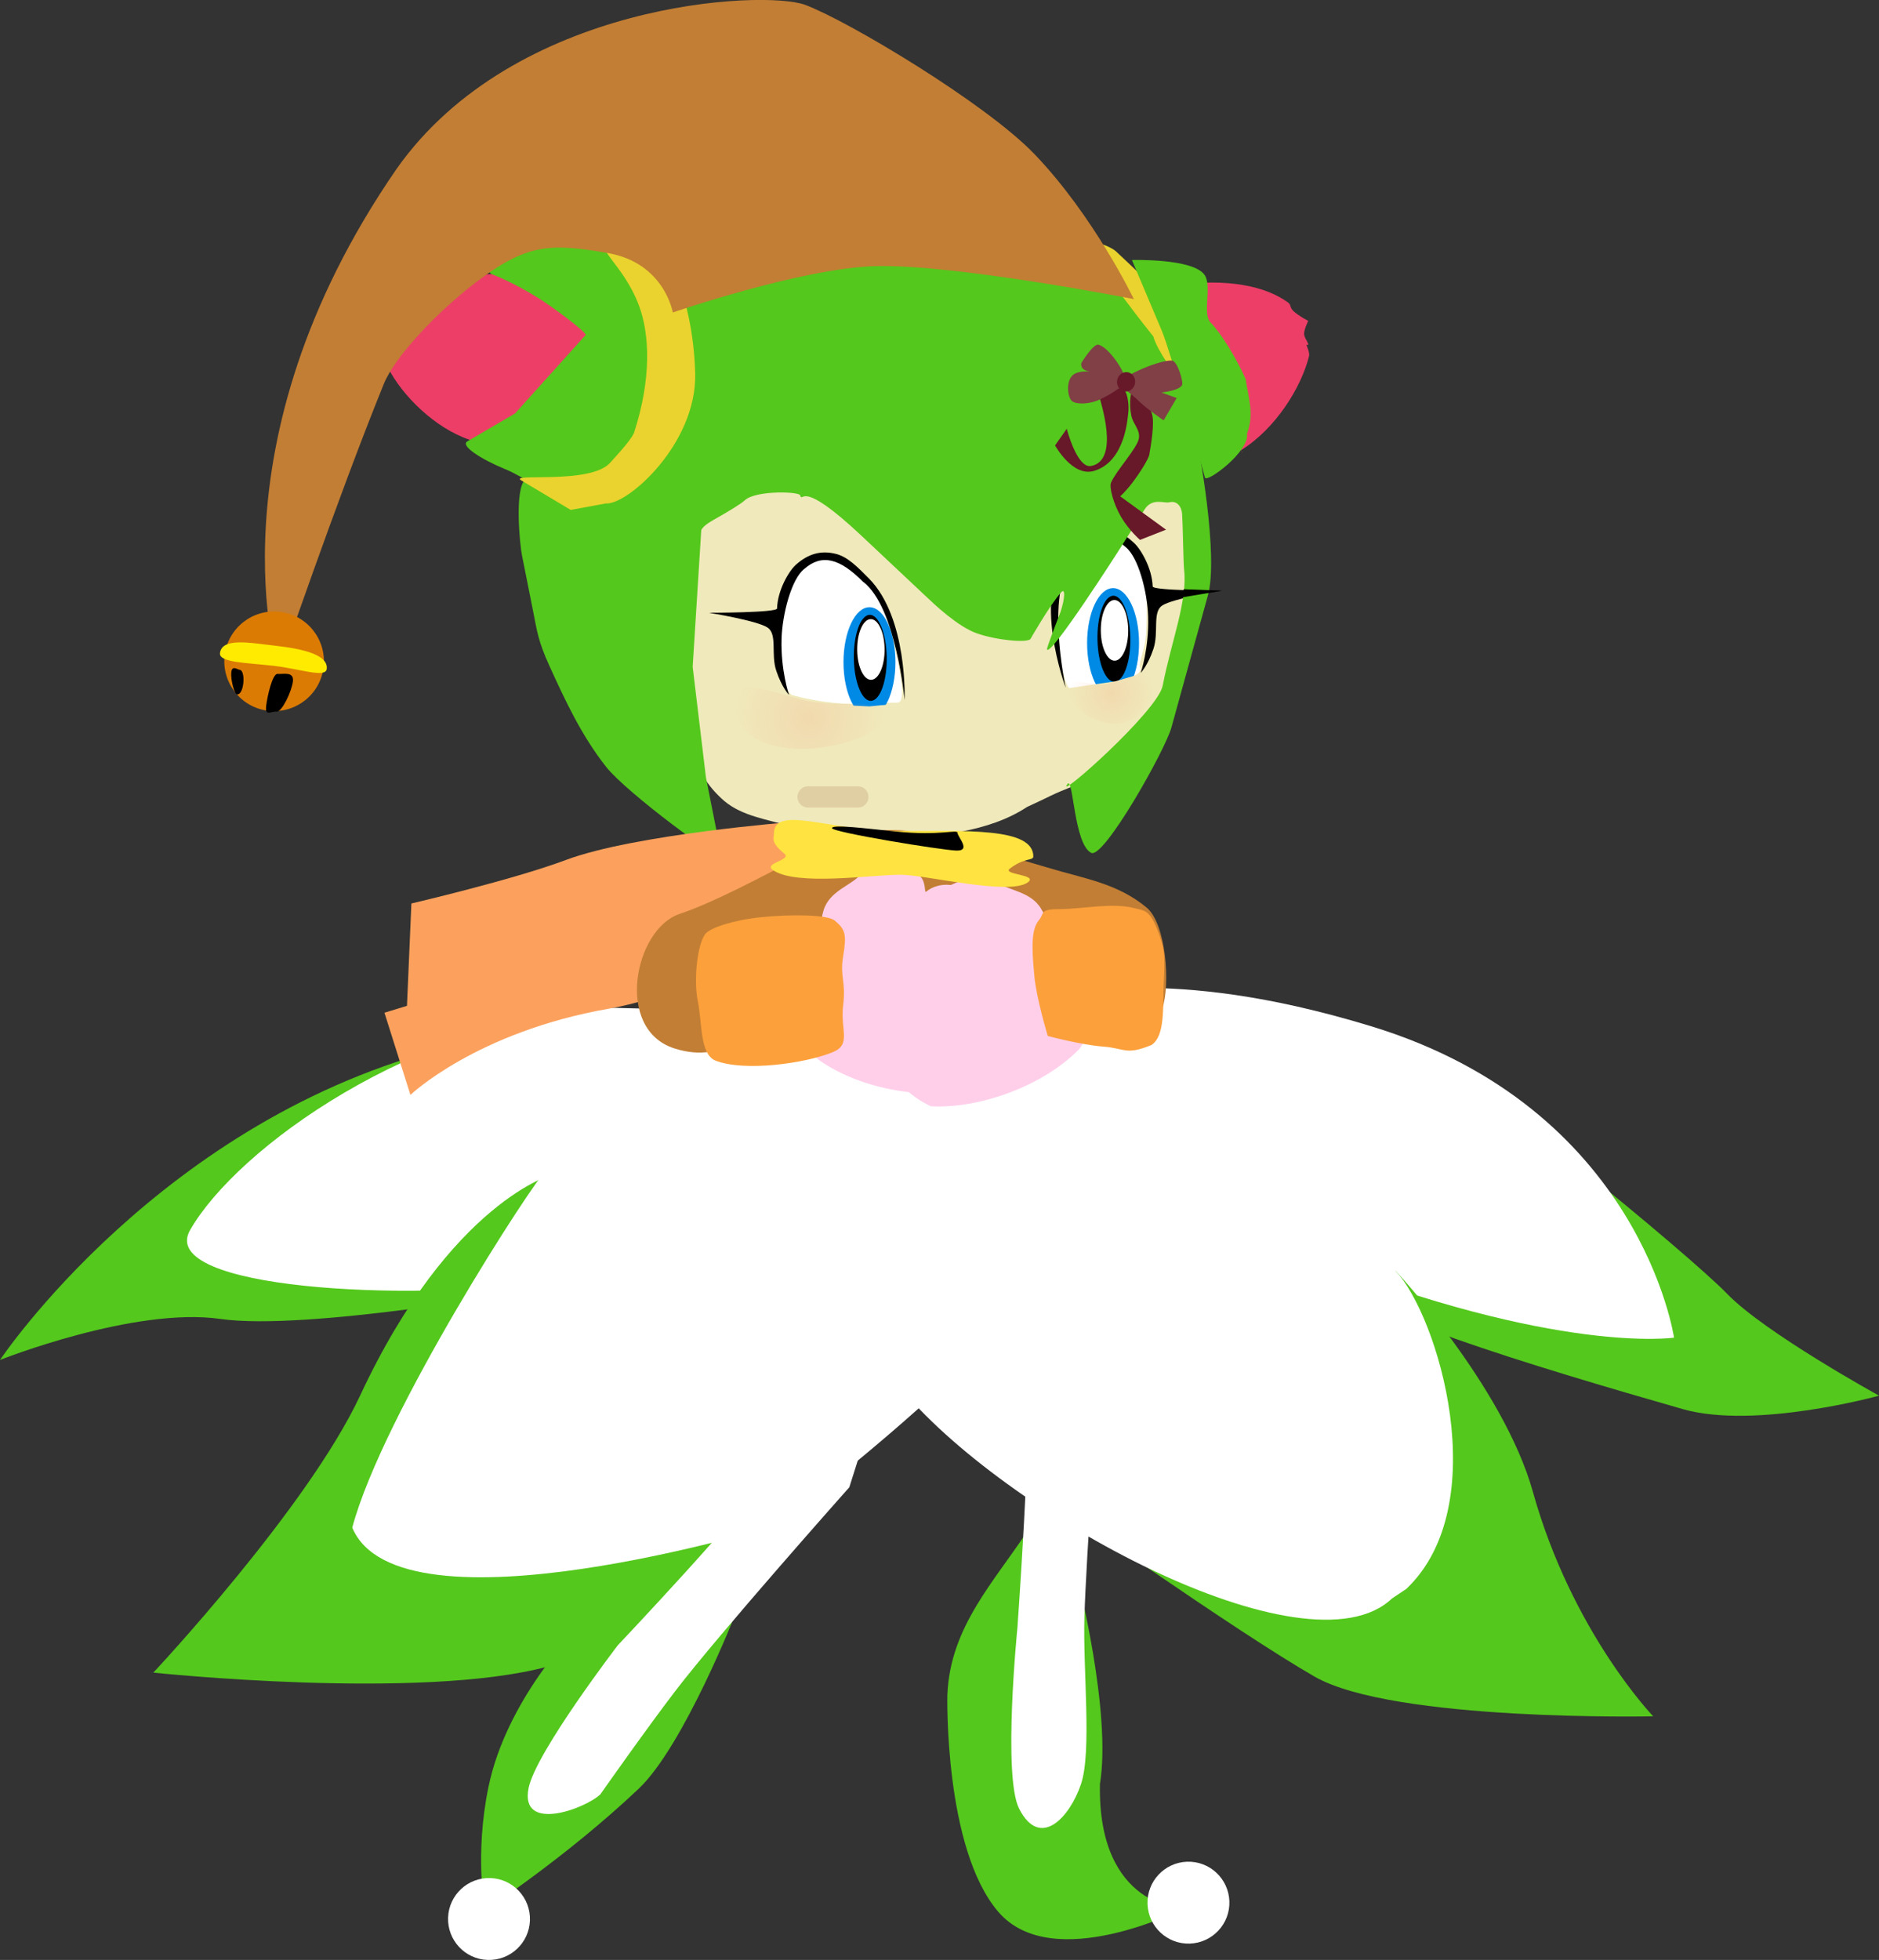 <svg version="1.1" xmlns="http://www.w3.org/2000/svg" xmlns:xlink="http://www.w3.org/1999/xlink" width="32.78" height="34.182" viewBox="0,0,32.78,34.182"><rect x="0" y="0" width="32.78" height="34.182" fill="#333333" stroke="none"/><defs><radialGradient cx="237.734" cy="175.344" r="1.312" gradientUnits="userSpaceOnUse" id="color-1"><stop offset="0" stop-color="#f5ab87" stop-opacity="0.251"/><stop offset="1" stop-color="#f5ab87" stop-opacity="0"/></radialGradient><radialGradient cx="243.004" cy="174.909" r="0.732" gradientUnits="userSpaceOnUse" id="color-2"><stop offset="0" stop-color="#f5ab87" stop-opacity="0.251"/><stop offset="1" stop-color="#f5ab87" stop-opacity="0"/></radialGradient></defs><g transform="translate(-223.617,-162.82)"><g data-paper-data="{&quot;isPaintingLayer&quot;:true}" fill-rule="nonzero" stroke-linejoin="miter" stroke-miterlimit="10" stroke-dasharray="" stroke-dashoffset="0" style="mix-blend-mode: normal"><g data-paper-data="{&quot;index&quot;:null}" stroke="none" stroke-width="0" stroke-linecap="butt"><path d="M241.032,196.162c-0.949,-1.107 -0.888,-3.779 -0.888,-3.779c0.024,-0.607 0.234,-1.106 0.517,-1.575c0.247,-0.409 0.549,-0.795 0.831,-1.211c0.606,-0.894 0.922,0.743 0.922,0.743c0,0 0.598,2.338 0.392,3.594c-0.044,2.162 1.453,2.174 1.453,2.174c0,0 -2.278,1.162 -3.227,0.054z" fill="#54c81c"/><path d="M244.375,196.717c-0.394,0.014 -0.725,-0.295 -0.739,-0.689c-0.014,-0.394 0.295,-0.725 0.689,-0.739c0.394,-0.014 0.725,0.295 0.739,0.689c0.014,0.394 -0.295,0.725 -0.689,0.739z" fill="#ffffff"/></g><g data-paper-data="{&quot;index&quot;:null}" stroke="none" stroke-width="0" stroke-linecap="butt"><path d="M233.652,191.259c0.353,-0.447 0.784,-0.71 1.252,-0.912c0.408,-0.176 0.845,-0.305 1.283,-0.467c0.942,-0.348 0.271,1.061 0.271,1.061c0,0 -0.911,2.329 -1.699,3.075c-1.256,1.19 -2.683,2.122 -2.683,2.122c0,0 -0.184,-0.965 0.063,-2.155c0.314,-1.516 1.512,-2.724 1.512,-2.724z" fill="#54c81c"/><path d="M232.124,197.002c-0.394,-0.013 -0.703,-0.343 -0.69,-0.738c0.013,-0.394 0.343,-0.703 0.738,-0.69c0.394,0.013 0.703,0.343 0.69,0.738c-0.013,0.394 -0.343,0.703 -0.738,0.69z" fill="#ffffff"/></g><g data-paper-data="{&quot;index&quot;:null}" stroke="none" stroke-width="0" stroke-linecap="butt"><path d="M232.958,185.315c0,0 -3.988,0.723 -5.494,0.508c-1.506,-0.216 -3.847,0.715 -3.847,0.715c0,0 2.818,-4.223 7.841,-5.467c0.951,-0.236 -3.528,1.681 -3.036,2.722c0.493,1.041 4.536,1.522 4.536,1.522z" fill="#54c81c"/><path d="M241.333,180.225c0,0 -5.914,4.588 -8.306,4.956c-2.209,0.339 -6.69,0.133 -6.094,-0.908c0.817,-1.428 3.915,-3.665 7.314,-3.879c2.804,0.098 7.087,-0.169 7.087,-0.169z" fill="#ffffff"/></g><g data-paper-data="{&quot;index&quot;:null}" stroke="none" stroke-width="0" stroke-linecap="butt"><path d="M244.862,184.009c0,0 3.813,-2.324 4.067,-2.42c0.253,-0.097 4.164,3.117 4.819,3.796c0.655,0.679 2.65,1.776 2.65,1.776c0,0 -2.158,0.596 -3.425,0.234c-1.267,-0.362 -2.791,-0.811 -3.961,-1.224c-2.124,-0.749 -4.149,-2.162 -4.149,-2.162z" fill="#54c81c"/><path d="M252.821,186.149c0,0 -2.033,0.302 -6.309,-1.384c-5.941,-2.343 -6.467,-5.247 -6.467,-5.247c0,0 -0.36,-0.387 1.672,0.475c0.699,0.297 2.138,-0.396 5.817,0.724c4.707,1.433 5.287,5.431 5.287,5.431z" fill="#ffffff"/></g><g data-paper-data="{&quot;index&quot;:null}" stroke="none" stroke-width="0" stroke-linecap="butt"><path d="M237.2,189.394c0,0 -2.183,1.993 -4.027,2.491c-2.219,0.599 -6.881,0.106 -6.881,0.106c0,0 2.685,-2.862 3.605,-4.827c1.587,-3.405 3.379,-3.869 3.379,-3.869c0,0 -2.025,4.476 -1.311,5.741c0.704,1.246 5.235,0.359 5.235,0.359z" fill="#54c81c"/><path d="M233.142,183.237c0.182,-0.14 2.914,-2.039 5,-1.889c2.769,0.198 2.777,-1.381 3.313,-0.168c0.537,1.213 0.623,3.837 -1.005,5.447c-1.355,1.34 -3.292,2.796 -3.292,2.796c0,0 -6.57,2.011 -7.396,0.039c0.537,-2.001 3.189,-6.08 3.379,-6.225z" fill="#ffffff"/></g><g data-paper-data="{&quot;index&quot;:null}" stroke="none" stroke-width="0" stroke-linecap="butt"><path d="M250.36,188.842c0.685,2.445 2.098,3.911 2.098,3.911c0,0 -4.532,0.097 -5.907,-0.692c-1.375,-0.789 -4.594,-3.066 -4.594,-3.066l6.005,-4.014c0,0 1.881,2.012 2.398,3.86z" fill="#54c81c"/><path d="M247.901,190.698c-1.482,1.408 -6.815,-1.495 -8.616,-3.722c-1.924,-2.381 -1.034,-7.069 -1.034,-7.069l1.155,-0.443c0,0 0.681,1.553 3.314,2.207c3.861,0.959 4.503,2.534 5.241,3.311c0.744,0.783 1.732,4.084 0.19,5.549z" fill="#ffffff"/></g><path d="M240.423,168.738c3.77,-0.04 4.018,3.211 4.063,3.475c0.071,0.627 -0.026,1.267 -0.222,1.864c-0.318,0.998 -0.965,1.921 -1.89,2.439c-0.463,0.185 -0.393,0.174 -0.842,0.379c-0.656,0.435 -1.604,0.531 -2.354,0.525c-0.609,0.027 -1.218,-0.045 -1.808,-0.199c-0.378,-0.114 -0.8,-0.168 -1.112,-0.427c-0.287,-0.246 -0.524,-0.587 -0.534,-0.976c-0.077,-0.946 -0.163,-1.893 -0.155,-2.843c0.016,-0.26 -0.008,-0.545 0.117,-0.783c0.179,-0.196 0.187,-3.405 4.736,-3.454z" data-paper-data="{&quot;index&quot;:null}" fill="#f0e9bb" stroke="none" stroke-width="0.172" stroke-linecap="butt"/><path d="M243.037,172.32c0.248,-0.041 0.394,0.089 0.483,0.368c0.062,0.196 0.104,0.487 0.102,0.751c-0.002,0.285 -0.002,0.456 -0.037,0.626c-0.035,0.168 -0.105,0.337 -0.079,0.393c0.037,0.082 -0.069,0.185 -0.464,0.271c-0.253,0.055 -0.5,0.095 -0.71,0.128c-0.207,0.005 -0.311,-1.136 -0.181,-1.434c0.082,-0.549 0.281,-0.894 0.887,-1.102z" data-paper-data="{&quot;index&quot;:null}" fill="#ffffff" stroke="none" stroke-width="0.172" stroke-linecap="butt"/><path d="M242.389,172.563c-0.571,0.448 -0.18,2.253 -0.18,2.253c0,0 -0.617,-1.649 0.058,-2.337c0.208,-0.212 0.326,-0.33 0.523,-0.381c0.274,-0.072 0.401,0.001 0.61,0.19c0.116,0.105 0.315,0.436 0.326,0.76c0.002,0.075 1.188,0.075 1.188,0.075c0,0 -0.844,0.136 -1.024,0.259c-0.172,0.117 -0.054,0.463 -0.151,0.755c-0.098,0.292 -0.222,0.419 -0.222,0.419c0,0 0.147,-0.424 0.13,-0.984c-0.013,-0.419 -0.169,-1.037 -0.396,-1.214c-0.303,-0.264 -0.445,-0.217 -0.861,0.207z" data-paper-data="{&quot;index&quot;:null}" fill="#000000" stroke="none" stroke-width="0" stroke-linecap="butt"/><g data-paper-data="{&quot;index&quot;:null}" stroke="none" stroke-linecap="butt"><path d="M242.582,174.036c0,-0.529 0.203,-0.959 0.453,-0.959c0.25,0 0.453,0.429 0.453,0.959c0,0.529 -0.203,0.959 -0.453,0.959c-0.25,0 -0.453,-0.429 -0.453,-0.959z" fill="#008ae6" stroke-width="0"/><path d="M243.031,173.21c0.079,-0.007 0.153,0.07 0.208,0.201c0.055,0.131 0.092,0.315 0.097,0.522c0.005,0.207 -0.022,0.397 -0.071,0.538c-0.048,0.141 -0.118,0.231 -0.197,0.239c-0.079,0.007 -0.153,-0.07 -0.208,-0.201c-0.055,-0.131 -0.092,-0.315 -0.097,-0.522c-0.005,-0.207 0.022,-0.397 0.071,-0.538c0.048,-0.141 0.118,-0.231 0.197,-0.239z" fill="#000000" stroke-width="0.028"/><path d="M242.886,173.448c0.042,-0.098 0.101,-0.16 0.167,-0.163c0.066,-0.003 0.127,0.054 0.171,0.147c0.045,0.094 0.073,0.225 0.075,0.371c0.002,0.146 -0.023,0.28 -0.065,0.377c-0.042,0.098 -0.101,0.16 -0.167,0.163c-0.066,0.003 -0.127,-0.054 -0.171,-0.147c-0.045,-0.094 -0.073,-0.225 -0.075,-0.371c-0.002,-0.146 0.023,-0.28 0.065,-0.377z" fill="#ffffff" stroke-width="0.018"/></g><path d="M243.078,174.702l0.45,-0.133c0,0 -0.402,0.8 -0.817,0.8c-0.414,0 -0.55,-0.533 -0.55,-0.533z" data-paper-data="{&quot;index&quot;:null}" fill="#f0e9bb" stroke="none" stroke-width="0" stroke-linecap="butt"/><path d="M244.111,167.796c0.923,-0.13 1.587,0.015 1.977,0.3c0.056,0.04 0.025,0.082 0.092,0.148c0.081,0.079 0.303,0.2 0.261,0.17c0,0 -0.08,0.16 -0.073,0.235c0.009,0.096 0.13,0.208 0.039,0.184c0,0 0.061,0.141 0.048,0.192c-0.136,0.557 -0.59,1.277 -1.189,1.647c0.321,0.488 -1.709,-2.446 -1.154,-2.876z" data-paper-data="{&quot;index&quot;:null}" fill="#ed3e67" stroke="none" stroke-width="0.172" stroke-linecap="butt"/><path d="M235.851,172.062l-0.15,2.388l0.231,1.925l0.27,1.363c0.032,0.16 -1.662,-1.099 -2.012,-1.545c-0.434,-0.552 -0.712,-1.155 -0.988,-1.759c-0.201,-0.44 -0.218,-0.621 -0.282,-0.941l-0.198,-0.993c-0.038,-0.189 -0.13,-1.149 0.056,-1.313c0.053,-0.047 0.716,0.434 0.792,0.432l0.555,-0.015c0.165,-0.004 0.656,-0.355 0.798,-0.47c0.104,-0.084 0.682,-0.734 0.743,-1.369l0.061,-0.628c0.009,-0.094 -0.227,-1.08 -0.19,-1.098c0.078,-0.037 -0.792,-1.086 -0.711,-1.128c0.449,-0.238 0.994,-0.542 1.605,-0.676c0.961,-0.211 2.014,-0.18 2.553,-0.173c0.092,0.001 1.263,0.04 1.964,0.276c1.109,0.374 1.733,1.086 1.776,1.125c0.675,0.613 1.177,1.327 1.529,2.129l0.191,0.678c0.098,0.347 0.433,2.256 0.246,2.932l-0.637,2.306c-0.112,0.404 -1.181,2.296 -1.399,2.186c-0.305,-0.154 -0.312,-1.346 -0.415,-1.2c-0.23,0.324 1.577,-1.27 1.662,-1.716c0.147,-0.763 0.439,-1.49 0.373,-2.027c-0.012,-0.101 -0.022,-0.796 -0.034,-0.964c-0.009,-0.133 -0.09,-0.241 -0.223,-0.207c-0.089,0.023 -0.299,-0.086 -0.433,0.126l-0.395,0.629c-0.064,0.102 -1.248,1.951 -1.306,1.81c-0.011,-0.026 0.224,-0.618 0.237,-0.657c0.077,-0.238 0.085,-0.423 0.009,-0.338c-0.199,0.224 -0.534,0.812 -0.534,0.812c-0.048,0.073 -0.579,0.028 -0.937,-0.097c-0.333,-0.116 -0.753,-0.518 -0.859,-0.618l-1.149,-1.08c-1.079,-1.014 -1.01,-0.58 -1.073,-0.698c0.048,-0.078 -0.77,-0.106 -0.964,0.074c-0.077,0.072 -0.313,0.209 -0.435,0.279c-0.162,0.093 -0.273,0.149 -0.327,0.24z" data-paper-data="{&quot;index&quot;:null}" fill="#54c81c" stroke="none" stroke-width="0.172" stroke-linecap="butt"/><path d="M231.804,170.488c-0.605,-0.207 -1.166,-0.766 -1.413,-1.246c-0.023,-0.044 -0.003,-0.186 -0.003,-0.186c-0.074,0.042 0.005,-0.087 -0.009,-0.177c-0.011,-0.071 -0.118,-0.199 -0.118,-0.199c-0.029,0.037 0.135,-0.123 0.187,-0.213c0.043,-0.075 0.006,-0.106 0.045,-0.156c0.272,-0.346 0.815,-0.624 1.646,-0.708c1.087,-0.11 2.041,0.687 2.041,1.077c0,0 -1.342,2.162 -2.376,1.809z" data-paper-data="{&quot;index&quot;:null}" fill="#ed3e67" stroke="none" stroke-width="0.172" stroke-linecap="butt"/><path d="M234.975,169.375c0.149,-0.104 -0.291,1.379 -0.673,1.586c-0.658,0.356 -0.584,0.618 -1.146,0.446c-0.126,-0.038 -0.376,-0.261 -0.736,-0.409c-0.416,-0.172 -0.785,-0.41 -0.647,-0.482l0.83,-0.486l1.231,-1.368c0.019,-0.021 -0.232,-0.233 -0.623,-0.509c-0.274,-0.194 -0.684,-0.424 -1.004,-0.547c-0.188,-0.073 0.189,-0.291 0.725,-0.444c0.26,-0.074 0.536,-0.173 0.844,-0.155c0.534,0.03 0.924,0.642 1.067,1.262c0.134,0.581 0.033,1.176 0.132,1.107z" data-paper-data="{&quot;index&quot;:null}" fill="#54c81c" stroke="none" stroke-width="0.172" stroke-linecap="butt"/><path d="M235.745,169.339c0.027,1.215 -1.174,2.29 -1.562,2.262l-0.61,0.112l-0.864,-0.516c-0.221,-0.132 1.203,0.077 1.55,-0.304c0.226,-0.248 0.392,-0.44 0.423,-0.538c0.302,-0.937 0.269,-1.704 0.083,-2.203c-0.292,-0.785 -0.878,-1.036 -0.497,-1.218c0.909,-0.432 1.447,1.077 1.477,2.405z" data-paper-data="{&quot;index&quot;:null}" fill="#ead32e" stroke="none" stroke-width="0.172" stroke-linecap="butt"/><path d="M243.736,168.686c0,0 -0.281,-0.35 -0.479,-0.62c-0.414,-0.563 -1.037,-0.902 -0.918,-1.06c0.1,-0.064 0.611,0.07 0.751,0.202l0.284,0.267c0.499,0.469 0.696,1.15 0.688,1.429c-0.003,0.121 0.124,0.341 0.081,0.475c0,0 -0.328,-0.418 -0.407,-0.694z" data-paper-data="{&quot;index&quot;:null}" fill="#ead32e" stroke="none" stroke-width="0.172" stroke-linecap="butt"/><path d="M243.364,167.355c0,0 1.078,-0.033 1.271,0.265c0.128,0.198 -0.047,0.676 0.102,0.826c0.186,0.187 0.463,0.647 0.611,0.986c0.044,0.31 0.156,0.607 0.023,0.952c0.054,0.305 -0.705,0.866 -0.733,0.766l-0.375,-1.36c-0.095,-0.345 -0.311,-1.044 -0.371,-1.186z" data-paper-data="{&quot;index&quot;:null}" fill="#54c81c" stroke="none" stroke-width="0.172" stroke-linecap="butt"/><path d="M238.583,176.719h-0.869" data-paper-data="{&quot;index&quot;:null}" fill="none" stroke="#dfcfa3" stroke-width="0.37" stroke-linecap="round"/><path d="M244.168,173.25l0.103,-0.154l0.667,0.026z" data-paper-data="{&quot;index&quot;:null}" fill="#000000" stroke="none" stroke-width="0" stroke-linecap="butt"/><path d="M239.284,175.074c-0.26,0 -0.61,0.034 -0.925,0.019c-0.491,-0.024 -0.935,-0.154 -0.935,-0.154c0,0 -0.34,-0.327 -0.32,-1.02c0.018,-0.617 0.313,-1.386 0.813,-1.386c0.357,0 0.663,0.138 1.019,0.651c0.088,0.126 0.598,1.862 0.348,1.889z" data-paper-data="{&quot;index&quot;:null}" fill="#ffffff" stroke="none" stroke-width="0.172" stroke-linecap="butt"/><g data-paper-data="{&quot;index&quot;:null}" stroke="none" stroke-linecap="butt"><path d="M238.332,174.369c0,-0.529 0.203,-0.959 0.453,-0.959c0.25,0 0.453,0.429 0.453,0.959c0,0.529 -0.203,0.959 -0.453,0.959c-0.25,0 -0.453,-0.429 -0.453,-0.959z" fill="#008ae6" stroke-width="0"/><path d="M238.781,173.543c0.079,-0.007 0.153,0.07 0.208,0.201c0.055,0.131 0.092,0.315 0.097,0.522c0.005,0.207 -0.022,0.397 -0.071,0.538c-0.048,0.141 -0.118,0.231 -0.197,0.239c-0.079,0.007 -0.153,-0.07 -0.208,-0.201c-0.055,-0.131 -0.092,-0.315 -0.097,-0.522c-0.005,-0.207 0.022,-0.397 0.071,-0.538c0.048,-0.141 0.118,-0.231 0.197,-0.239z" fill="#000000" stroke-width="0.028"/><path d="M238.636,173.781c0.042,-0.098 0.101,-0.16 0.167,-0.163c0.066,-0.003 0.127,0.054 0.171,0.147c0.045,0.094 0.073,0.225 0.075,0.371c0.002,0.146 -0.023,0.28 -0.065,0.377c-0.042,0.098 -0.101,0.16 -0.167,0.163c-0.066,0.003 -0.127,-0.054 -0.171,-0.147c-0.045,-0.094 -0.073,-0.225 -0.075,-0.371c-0.002,-0.146 0.023,-0.28 0.065,-0.377z" fill="#ffffff" stroke-width="0.018"/></g><path d="M238.785,175.14l0.467,-0.046c0,0 -0.546,0.71 -0.953,0.631c-0.407,-0.078 -0.439,-0.628 -0.439,-0.628z" data-paper-data="{&quot;index&quot;:null}" fill="#f0e9bb" stroke="none" stroke-width="0" stroke-linecap="butt"/><path d="M238.68,172.974c-0.416,-0.424 -0.729,-0.496 -1.032,-0.232c-0.227,0.178 -0.383,0.795 -0.396,1.214c-0.017,0.56 0.13,0.984 0.13,0.984c0,0 -0.124,-0.127 -0.222,-0.419c-0.098,-0.292 0.021,-0.638 -0.151,-0.755c-0.18,-0.123 -1.024,-0.259 -1.024,-0.259c0,0 1.186,-0 1.188,-0.075c0.01,-0.324 0.209,-0.655 0.326,-0.76c0.209,-0.188 0.434,-0.262 0.708,-0.19c0.197,0.052 0.363,0.218 0.572,0.43c0.675,0.688 0.619,2.117 0.619,2.117c0,0 -0.146,-1.61 -0.717,-2.058z" data-paper-data="{&quot;index&quot;:null}" fill="#000000" stroke="none" stroke-width="0" stroke-linecap="butt"/><path d="M238.434,188.758c0,0 -2.269,2.55 -3.037,3.555c-0.52,0.68 -1.307,1.801 -1.307,1.801c-0.26,0.249 -1.413,0.68 -1.251,-0.112c0.127,-0.623 1.556,-2.488 1.556,-2.488c0,0 2.213,-2.338 2.544,-2.896c1.098,-1.725 1.821,-5.955 1.821,-5.955l1.536,0.205l-1.862,5.89z" data-paper-data="{&quot;index&quot;:null}" fill="#ffffff" stroke="none" stroke-width="0" stroke-linecap="butt"/><path d="M242.772,187.172c0,0 -0.203,2.724 -0.237,3.848c-0.027,0.924 0.132,2.343 -0.059,2.914c-0.191,0.571 -0.71,1.152 -1.079,0.432c-0.29,-0.566 -0.031,-3.153 -0.031,-3.153c0,0 0.251,-3.498 0.161,-4.14c-0.221,-2.033 -1.379,-5.525 -1.379,-5.525l1.328,-0.8l1.296,6.423z" data-paper-data="{&quot;index&quot;:null}" fill="#ffffff" stroke="none" stroke-width="0" stroke-linecap="butt"/><g data-paper-data="{&quot;index&quot;:null}" stroke="none" stroke-linecap="butt"><path d="M237.328,180.806c-0.341,-0.382 0.254,-0.85 0.25,-1.671c-0.012,-0.718 0.073,-1.424 0.4,-1.696c0.101,-0.084 0.747,-0.13 0.883,-0.13c0.172,0 0.885,-0.111 1.183,0.32c0.076,0.111 0.437,1.107 0.369,1.279c-0.072,0.182 0.311,1.668 0.035,1.911c0,0 -2.71,0.33 -3.119,-0.013z" data-paper-data="{&quot;index&quot;:null}" fill="#c27e34" stroke-width="0.172"/><path d="M230.794,178.577c0,0 1.769,-0.412 2.693,-0.758c1.198,-0.449 3.948,-0.663 3.948,-0.663l-0.058,1.08c0,0 -2.463,0.724 -3.619,1.28c-1.06,0.509 -3.055,1.17 -3.055,1.17z" fill="#fba15d" stroke-width="0"/><path d="M230.324,180.482c0,0 1.868,-0.559 3.576,-1.184c1.198,-0.449 3.524,-1.431 3.524,-1.431l0.308,0.994c0,0 -1.78,1.25 -3.49,1.55c-2.319,0.407 -3.465,1.505 -3.465,1.505z" fill="#fba15d" stroke-width="0"/><path d="M240.801,178.743c-0.646,-0.537 -2.258,-1.198 -1.976,-1.377c0.282,-0.179 2.037,0.272 3.065,0.584c0.65,0.197 1.216,0.272 1.73,0.698c0.337,0.28 0.419,1.334 0.274,1.762c-0.112,0.332 -1.206,0.304 -1.528,0.222c-0.975,-0.248 -0.761,-1.247 -1.565,-1.888z" data-paper-data="{&quot;index&quot;:null}" fill="#c27e34" stroke-width="0.172"/><path d="M237.537,179.011c-0.948,0.806 -0.652,0.15 -0.652,0.15c-0.387,0.112 0.087,2.343 -0.062,1.95c-0.194,-0.508 -0.469,0.303 -1.44,-0.006c-1.05,-0.334 -0.697,-2.078 0.083,-2.343c1.234,-0.419 3.035,-1.643 3.384,-1.44c0.349,0.202 -0.551,1.016 -1.313,1.689z" data-paper-data="{&quot;index&quot;:null}" fill="#c27e34" stroke-width="0.172"/><g data-paper-data="{&quot;index&quot;:null}" stroke-width="0.172"><path d="M242.287,180.4c0.388,0.281 0.271,0.592 0.149,0.725c-0.627,0.638 -1.743,1.04 -2.598,0.988c0.169,0.04 -0.796,-0.247 -0.702,-1.063c0.024,-0.354 -0.124,-1.001 -0.126,-1.572l0.159,-0.542c0.073,-0.249 0.473,-0.365 0.744,-0.228c0.04,0.02 -0.058,-0.193 0.073,-0.31c0.236,-0.21 0.768,-0.376 1,-0.201c0.204,0.153 0.609,0.163 0.791,0.468c0.245,0.412 -0.036,0.135 0.032,0.508c0.04,0.221 0.469,1.221 0.478,1.228z" fill="#ffcfea"/><path d="M243.804,179.023c0.136,0.34 0.137,0.471 0.116,0.916c-0.021,0.445 0.029,0.936 -0.212,1.105c-0.454,0.186 -0.46,0.058 -0.845,0.029c-0.385,-0.03 -0.967,-0.185 -0.967,-0.185c-0.008,-0.028 -0.199,-0.658 -0.234,-1.043c-0.034,-0.385 -0.076,-0.794 0.078,-0.976c0.106,-0.126 0.002,-0.193 0.37,-0.194c0.39,-0.001 0.913,-0.118 1.299,-0.016c0.167,0.044 0.259,0.024 0.395,0.365z" fill="#fca03b"/></g><g data-paper-data="{&quot;index&quot;:null}" stroke-width="0.172"><path d="M237.89,180.552c0.007,-0.008 0.331,-1.003 0.319,-1.235c-0.02,-0.39 -0.366,-0.154 -0.225,-0.619c0.104,-0.345 0.488,-0.434 0.649,-0.629c0.182,-0.222 0.726,-0.16 0.999,0.005c0.152,0.092 0.106,0.327 0.14,0.299c0.227,-0.192 0.634,-0.154 0.76,0.083l0.274,0.516c0.127,0.577 0.132,1.26 0.235,1.613c0.274,0.806 -0.58,1.287 -0.429,1.213c-0.803,0.222 -1.958,0.035 -2.7,-0.485c-0.147,-0.11 -0.329,-0.402 -0.022,-0.762z" fill="#ffcfea"/><path d="M235.79,180.278c-0.08,-0.393 0.001,-1.032 0.142,-1.181c0.093,-0.098 0.479,-0.233 0.976,-0.282c0.497,-0.049 1.14,-0.047 1.27,0.059c0.188,0.154 0.211,0.246 0.149,0.619c-0.062,0.373 0.051,0.426 -0.001,0.862c-0.052,0.436 0.152,0.681 -0.187,0.818c-0.466,0.189 -1.528,0.346 -2.047,0.142c-0.268,-0.123 -0.222,-0.645 -0.302,-1.038z" fill="#fca03b"/></g><path d="M241.643,177.757c0,0.079 -0.15,0.014 -0.409,0.212c-0.14,0.108 0.509,0.1 0.312,0.241c-0.329,0.234 -1.779,-0.134 -2.217,-0.134c-0.529,0 -1.808,0.2 -2.224,-0.079c-0.185,-0.124 0.331,-0.176 0.197,-0.287c-0.242,-0.2 -0.184,-0.257 -0.184,-0.348c0,-0.513 0.975,-0.048 2.161,-0.048c1.186,0 2.365,-0.069 2.365,0.444z" fill="#ffe340" stroke-width="0"/><path d="M240.322,177.346c0,0.07 0.248,0.318 -0.024,0.308c-0.273,-0.01 -2.166,-0.32 -2.166,-0.391c0,-0.07 0.607,0.007 1.104,0.058c0.799,0.082 1.086,-0.045 1.086,0.026z" fill="#000000" stroke-width="0"/></g><g data-paper-data="{&quot;index&quot;:null}" stroke="none" stroke-width="0" stroke-linecap="butt"><path d="M243.669,170.742c-0.015,0.088 -0.176,0.338 -0.304,0.505c-0.119,0.155 -0.206,0.229 -0.206,0.229l0.8,0.582l-0.454,0.178c0,0 -0.192,-0.165 -0.331,-0.402c-0.131,-0.224 -0.21,-0.517 -0.174,-0.598c0.091,-0.21 0.456,-0.598 0.485,-0.769c0.026,-0.153 -0.1,-0.248 -0.131,-0.395c-0.047,-0.222 -0.009,-0.468 0.038,-0.46c0.052,0.009 0.252,0.206 0.321,0.425c0.052,0.167 -0.023,0.576 -0.045,0.705z" fill="#671829"/><path d="M243.298,170.039c-0.011,0.068 -0.048,0.827 -0.592,0.993c-0.377,0.115 -0.683,-0.444 -0.683,-0.444l0.204,-0.29c0,0 0.179,0.698 0.426,0.649c0.512,-0.101 0.15,-1.144 0.155,-1.174c0.022,-0.131 0.263,-0.2 0.374,-0.182c0.111,0.019 0.138,0.316 0.116,0.447z" fill="#671829"/><path d="M242.481,169.152c0,0 0.206,-0.34 0.298,-0.32c0.181,0.039 0.495,0.506 0.472,0.647c-0.007,0.042 -0.204,0.197 -0.452,0.311c-0.171,0.079 -0.388,0.085 -0.472,0.032c-0.078,-0.049 -0.121,-0.317 -0.011,-0.444c0.098,-0.113 0.351,-0.071 0.309,-0.078c-0.181,-0.03 -0.143,-0.15 -0.143,-0.15z" fill="#804046"/><path d="M244.237,169.538c-0.058,0.099 -0.357,0.127 -0.357,0.127l0.264,0.097l-0.227,0.389c0,0 -0.278,-0.188 -0.413,-0.318c-0.197,-0.189 -0.353,-0.28 -0.346,-0.323c0.024,-0.141 0.723,-0.423 0.907,-0.401c0.094,0.011 0.203,0.377 0.173,0.429z" data-paper-data="{&quot;index&quot;:null}" fill="#804046"/><path d="M243.418,169.505c-0.015,0.092 -0.098,0.155 -0.184,0.141c-0.086,-0.014 -0.143,-0.101 -0.128,-0.193c0.015,-0.092 0.098,-0.155 0.184,-0.141c0.086,0.014 0.143,0.101 0.128,0.193z" fill="#671829"/></g><path d="M238.88,167.462c-1.288,0.037 -3.526,0.808 -3.526,0.808c0,0 -0.143,-0.867 -1.14,-1.038c-0.997,-0.171 -1.404,-0.166 -2.298,0.515c-0.682,0.52 -1.41,1.294 -1.603,1.768c-0.816,2.007 -1.837,4.996 -1.837,4.996c0,0 -1.27,-3.922 2.06,-8.746c2.056,-2.919 6.407,-3.128 7.128,-2.86c0.739,0.275 3.14,1.709 3.997,2.6c1.04,1.081 1.736,2.531 1.736,2.531c0,0 -3.132,-0.615 -4.518,-0.574z" data-paper-data="{&quot;index&quot;:null}" fill="#c27e34" stroke="none" stroke-width="0" stroke-linecap="butt"/><g data-paper-data="{&quot;index&quot;:null}" stroke-width="0" stroke-linecap="butt"><path d="M229.262,174.453c-0.055,0.477 -0.486,0.818 -0.963,0.763c-0.477,-0.055 -0.818,-0.486 -0.763,-0.963c0.055,-0.477 0.486,-0.818 0.963,-0.763c0.477,0.055 0.818,0.486 0.763,0.963z" fill="#db7b04" stroke="none"/><path d="M227.454,174.213c0.032,-0.278 0.516,-0.183 0.977,-0.13c0.461,0.053 0.915,0.154 0.886,0.403c-0.019,0.164 -0.465,-0.001 -0.926,-0.054c-0.461,-0.053 -0.955,-0.055 -0.936,-0.219z" fill="#feeb00" stroke="#000000"/><path d="M228.259,175.14c0.021,-0.18 0.112,-0.578 0.202,-0.567c0.09,0.01 0.287,-0.05 0.266,0.129c-0.021,0.18 -0.194,0.539 -0.284,0.529c-0.09,-0.01 -0.204,0.089 -0.183,-0.091z" fill="#000000" stroke="none"/><path d="M227.802,174.503c0.047,0.005 0.074,0.112 0.059,0.238c-0.015,0.126 -0.061,0.195 -0.109,0.19c-0.047,-0.005 -0.114,-0.262 -0.1,-0.388c0.015,-0.126 0.102,-0.046 0.149,-0.041z" fill="#000000" stroke="none"/></g><path d="M239.046,175.298c0,0.322 -0.83,0.583 -1.438,0.583c-0.65,0 -1.157,-0.241 -1.185,-0.783c-0.02,-0.379 0.334,-0.317 0.727,-0.204c0.168,0.048 0.344,0.105 0.5,0.141c0.591,0.135 1.396,-0.059 1.396,0.263z" data-paper-data="{&quot;index&quot;:null}" fill="url(#color-1)" stroke="none" stroke-width="0" stroke-linecap="butt"/><path d="M242.271,174.863c0,-0.322 0.409,-0.007 0.739,-0.143c0.087,-0.036 0.265,-0.053 0.359,-0.101c0.22,-0.113 0.497,-0.495 0.486,-0.116c-0.016,0.541 -0.419,0.943 -0.781,0.943c-0.339,0 -0.803,-0.261 -0.803,-0.583z" data-paper-data="{&quot;index&quot;:null}" fill="url(#color-2)" stroke="none" stroke-width="0" stroke-linecap="butt"/></g></g></svg>